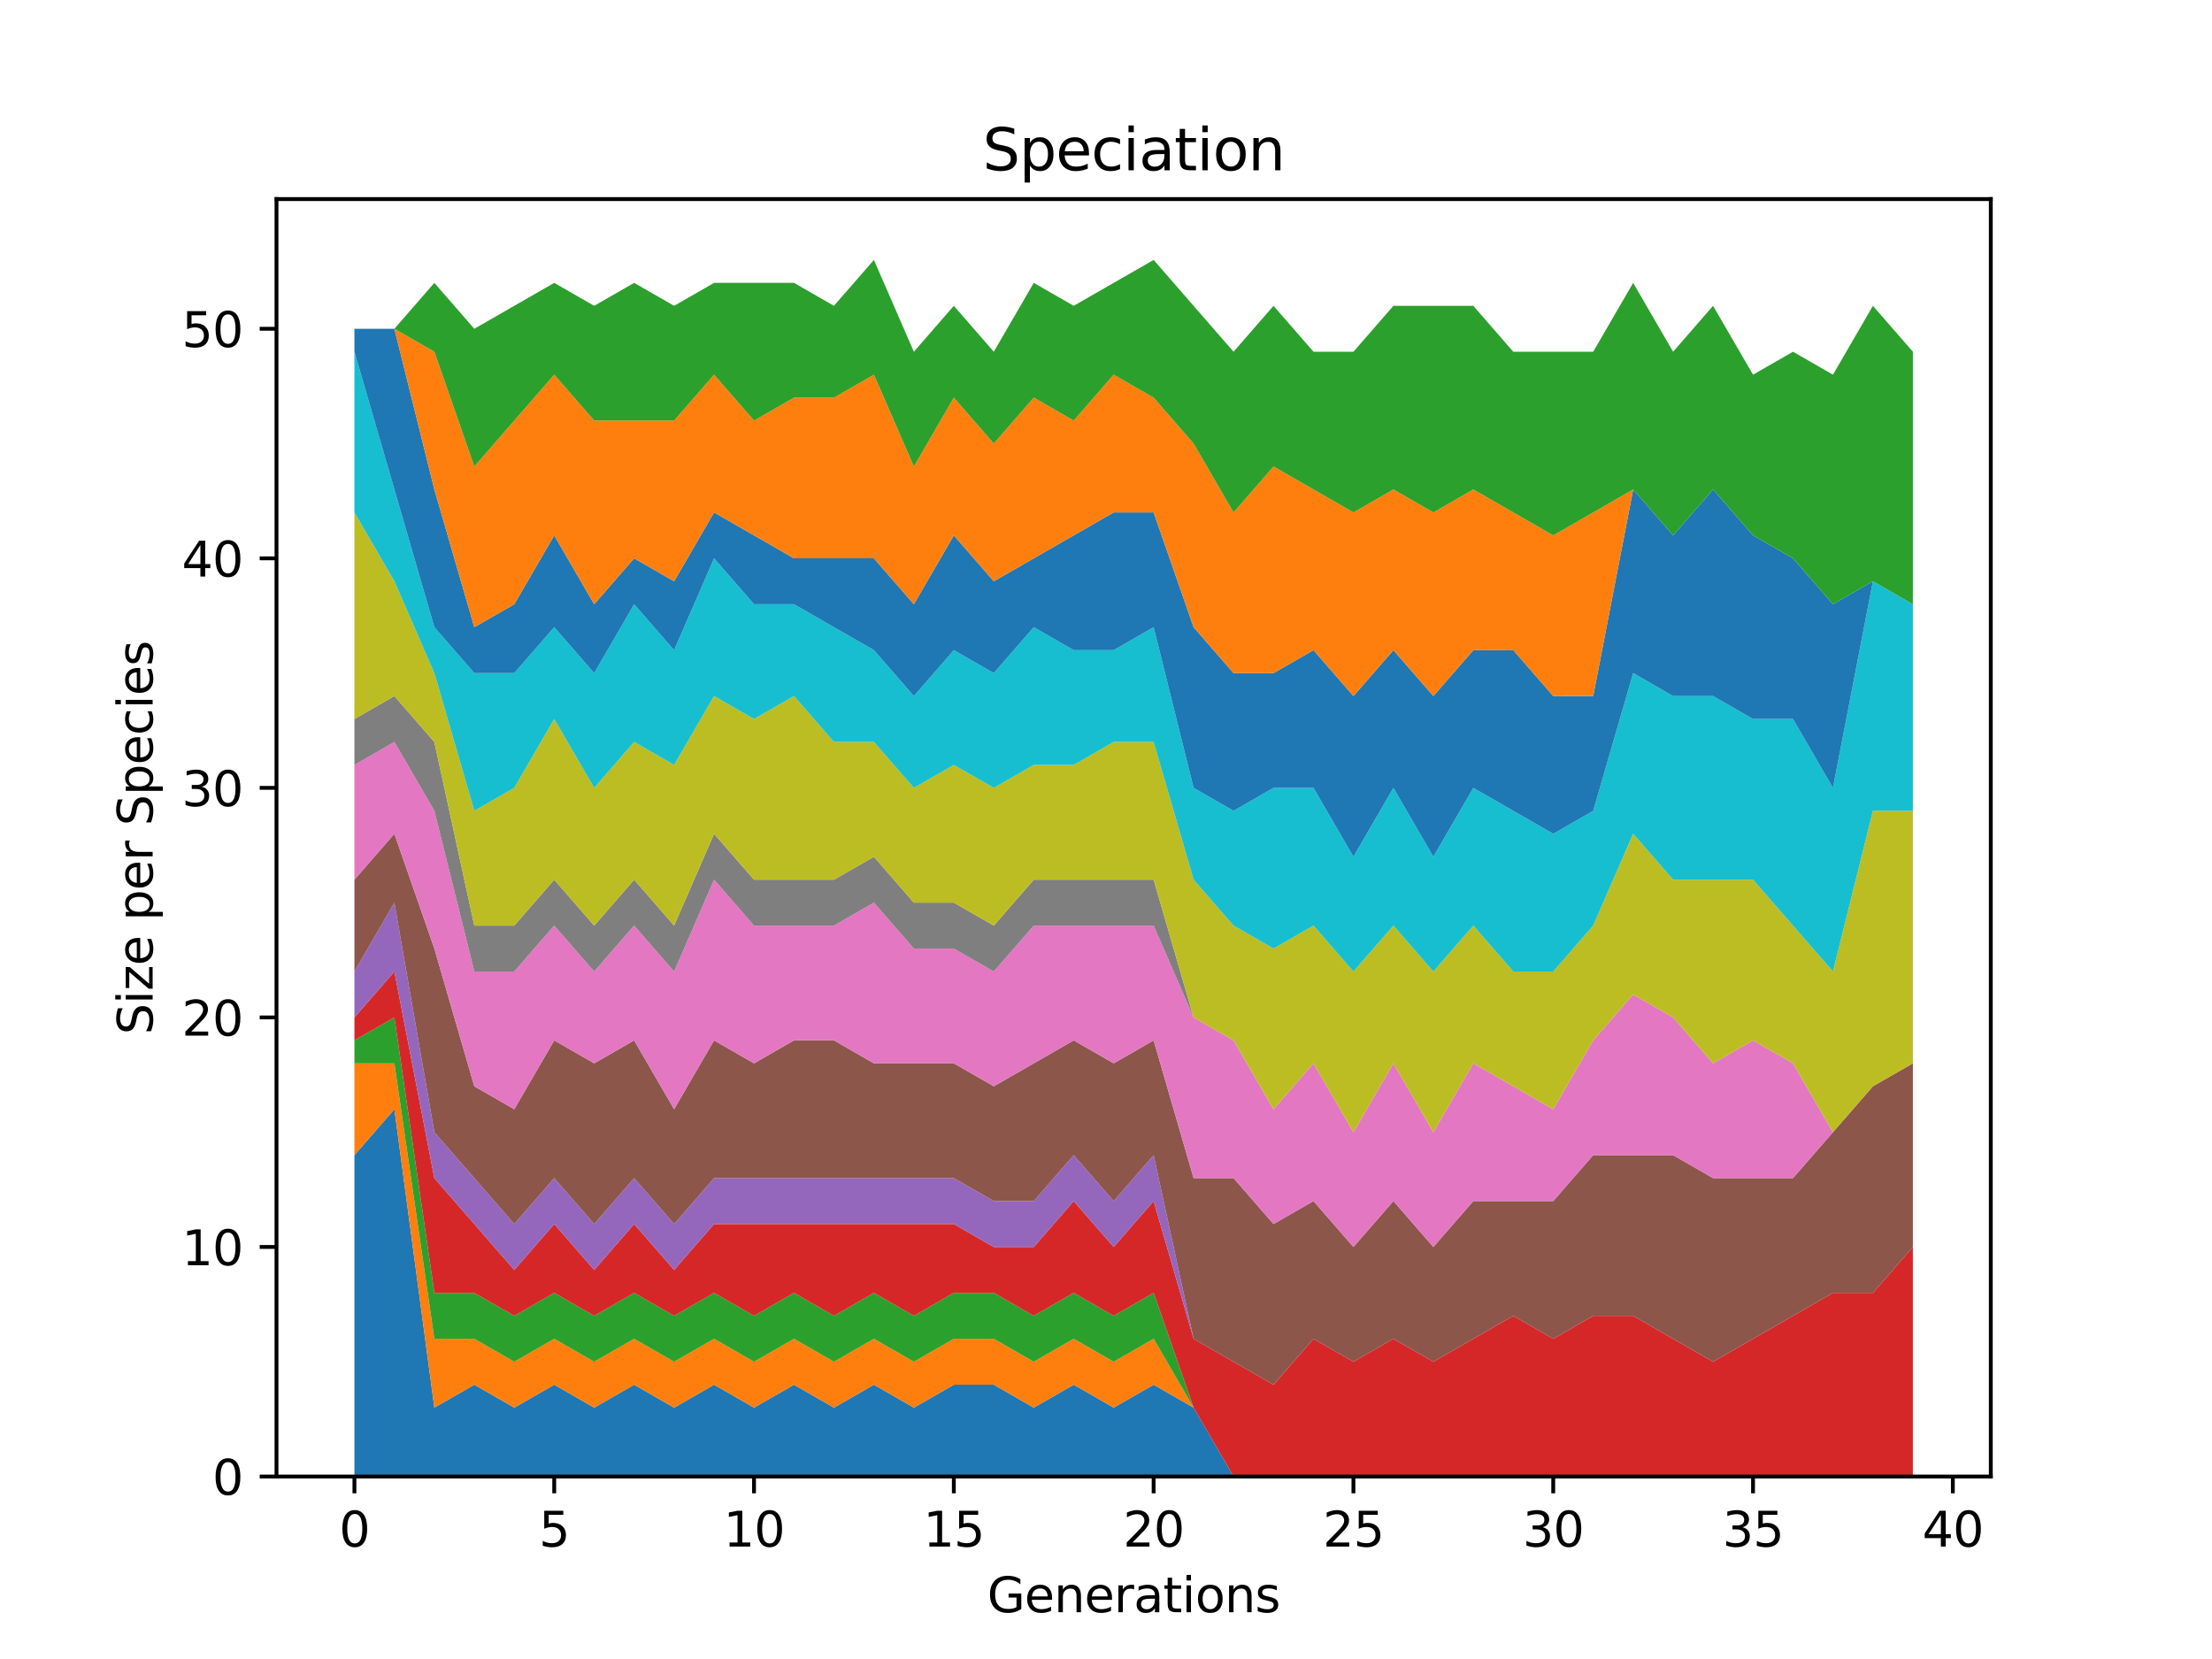<?xml version="1.0" encoding="utf-8" standalone="no"?>
<!DOCTYPE svg PUBLIC "-//W3C//DTD SVG 1.1//EN"
  "http://www.w3.org/Graphics/SVG/1.1/DTD/svg11.dtd">
<svg xmlns:xlink="http://www.w3.org/1999/xlink" width="460.8pt" height="345.6pt" viewBox="0 0 460.8 345.6" xmlns="http://www.w3.org/2000/svg" version="1.1">
 <defs>
  <style type="text/css">*{stroke-linejoin: round; stroke-linecap: butt}</style>
 </defs>
 <g id="figure_1">
  <g id="patch_1">
   <path d="M 0 345.6 
L 460.8 345.6 
L 460.8 0 
L 0 0 
z
" style="fill: #ffffff"/>
  </g>
  <g id="axes_1">
   <g id="patch_2">
    <path d="M 57.6 307.584 
L 414.72 307.584 
L 414.72 41.472 
L 57.6 41.472 
z
" style="fill: #ffffff"/>
   </g>
   <g id="PolyCollection_1">
    <path d="M 73.833 240.638 
L 73.833 307.584 
L 82.157 307.584 
L 90.482 307.584 
L 98.806 307.584 
L 107.131 307.584 
L 115.455 307.584 
L 123.78 307.584 
L 132.104 307.584 
L 140.429 307.584 
L 148.753 307.584 
L 157.077 307.584 
L 165.402 307.584 
L 173.726 307.584 
L 182.051 307.584 
L 190.375 307.584 
L 198.7 307.584 
L 207.024 307.584 
L 215.349 307.584 
L 223.673 307.584 
L 231.998 307.584 
L 240.322 307.584 
L 248.647 307.584 
L 256.971 307.584 
L 265.296 307.584 
L 273.62 307.584 
L 281.945 307.584 
L 290.269 307.584 
L 298.594 307.584 
L 306.918 307.584 
L 315.243 307.584 
L 323.567 307.584 
L 331.891 307.584 
L 340.216 307.584 
L 348.54 307.584 
L 356.865 307.584 
L 365.189 307.584 
L 373.514 307.584 
L 381.838 307.584 
L 390.163 307.584 
L 398.487 307.584 
L 398.487 307.584 
L 398.487 307.584 
L 390.163 307.584 
L 381.838 307.584 
L 373.514 307.584 
L 365.189 307.584 
L 356.865 307.584 
L 348.54 307.584 
L 340.216 307.584 
L 331.891 307.584 
L 323.567 307.584 
L 315.243 307.584 
L 306.918 307.584 
L 298.594 307.584 
L 290.269 307.584 
L 281.945 307.584 
L 273.62 307.584 
L 265.296 307.584 
L 256.971 307.584 
L 248.647 293.238 
L 240.322 288.456 
L 231.998 293.238 
L 223.673 288.456 
L 215.349 293.238 
L 207.024 288.456 
L 198.7 288.456 
L 190.375 293.238 
L 182.051 288.456 
L 173.726 293.238 
L 165.402 288.456 
L 157.077 293.238 
L 148.753 288.456 
L 140.429 293.238 
L 132.104 288.456 
L 123.78 293.238 
L 115.455 288.456 
L 107.131 293.238 
L 98.806 288.456 
L 90.482 293.238 
L 82.157 231.074 
L 73.833 240.638 
z
" clip-path="url(#p1ac37c4975)" style="fill: #1f77b4"/>
   </g>
   <g id="PolyCollection_2">
    <path d="M 73.833 221.51 
L 73.833 240.638 
L 82.157 231.074 
L 90.482 293.238 
L 98.806 288.456 
L 107.131 293.238 
L 115.455 288.456 
L 123.78 293.238 
L 132.104 288.456 
L 140.429 293.238 
L 148.753 288.456 
L 157.077 293.238 
L 165.402 288.456 
L 173.726 293.238 
L 182.051 288.456 
L 190.375 293.238 
L 198.7 288.456 
L 207.024 288.456 
L 215.349 293.238 
L 223.673 288.456 
L 231.998 293.238 
L 240.322 288.456 
L 248.647 293.238 
L 256.971 307.584 
L 265.296 307.584 
L 273.62 307.584 
L 281.945 307.584 
L 290.269 307.584 
L 298.594 307.584 
L 306.918 307.584 
L 315.243 307.584 
L 323.567 307.584 
L 331.891 307.584 
L 340.216 307.584 
L 348.54 307.584 
L 356.865 307.584 
L 365.189 307.584 
L 373.514 307.584 
L 381.838 307.584 
L 390.163 307.584 
L 398.487 307.584 
L 398.487 307.584 
L 398.487 307.584 
L 390.163 307.584 
L 381.838 307.584 
L 373.514 307.584 
L 365.189 307.584 
L 356.865 307.584 
L 348.54 307.584 
L 340.216 307.584 
L 331.891 307.584 
L 323.567 307.584 
L 315.243 307.584 
L 306.918 307.584 
L 298.594 307.584 
L 290.269 307.584 
L 281.945 307.584 
L 273.62 307.584 
L 265.296 307.584 
L 256.971 307.584 
L 248.647 293.238 
L 240.322 278.893 
L 231.998 283.675 
L 223.673 278.893 
L 215.349 283.675 
L 207.024 278.893 
L 198.7 278.893 
L 190.375 283.675 
L 182.051 278.893 
L 173.726 283.675 
L 165.402 278.893 
L 157.077 283.675 
L 148.753 278.893 
L 140.429 283.675 
L 132.104 278.893 
L 123.78 283.675 
L 115.455 278.893 
L 107.131 283.675 
L 98.806 278.893 
L 90.482 278.893 
L 82.157 221.51 
L 73.833 221.51 
z
" clip-path="url(#p1ac37c4975)" style="fill: #ff7f0e"/>
   </g>
   <g id="PolyCollection_3">
    <path d="M 73.833 216.728 
L 73.833 221.51 
L 82.157 221.51 
L 90.482 278.893 
L 98.806 278.893 
L 107.131 283.675 
L 115.455 278.893 
L 123.78 283.675 
L 132.104 278.893 
L 140.429 283.675 
L 148.753 278.893 
L 157.077 283.675 
L 165.402 278.893 
L 173.726 283.675 
L 182.051 278.893 
L 190.375 283.675 
L 198.7 278.893 
L 207.024 278.893 
L 215.349 283.675 
L 223.673 278.893 
L 231.998 283.675 
L 240.322 278.893 
L 248.647 293.238 
L 256.971 307.584 
L 265.296 307.584 
L 273.62 307.584 
L 281.945 307.584 
L 290.269 307.584 
L 298.594 307.584 
L 306.918 307.584 
L 315.243 307.584 
L 323.567 307.584 
L 331.891 307.584 
L 340.216 307.584 
L 348.54 307.584 
L 356.865 307.584 
L 365.189 307.584 
L 373.514 307.584 
L 381.838 307.584 
L 390.163 307.584 
L 398.487 307.584 
L 398.487 307.584 
L 398.487 307.584 
L 390.163 307.584 
L 381.838 307.584 
L 373.514 307.584 
L 365.189 307.584 
L 356.865 307.584 
L 348.54 307.584 
L 340.216 307.584 
L 331.891 307.584 
L 323.567 307.584 
L 315.243 307.584 
L 306.918 307.584 
L 298.594 307.584 
L 290.269 307.584 
L 281.945 307.584 
L 273.62 307.584 
L 265.296 307.584 
L 256.971 307.584 
L 248.647 293.238 
L 240.322 269.329 
L 231.998 274.111 
L 223.673 269.329 
L 215.349 274.111 
L 207.024 269.329 
L 198.7 269.329 
L 190.375 274.111 
L 182.051 269.329 
L 173.726 274.111 
L 165.402 269.329 
L 157.077 274.111 
L 148.753 269.329 
L 140.429 274.111 
L 132.104 269.329 
L 123.78 274.111 
L 115.455 269.329 
L 107.131 274.111 
L 98.806 269.329 
L 90.482 269.329 
L 82.157 211.946 
L 73.833 216.728 
z
" clip-path="url(#p1ac37c4975)" style="fill: #2ca02c"/>
   </g>
   <g id="PolyCollection_4">
    <path d="M 73.833 211.946 
L 73.833 216.728 
L 82.157 211.946 
L 90.482 269.329 
L 98.806 269.329 
L 107.131 274.111 
L 115.455 269.329 
L 123.78 274.111 
L 132.104 269.329 
L 140.429 274.111 
L 148.753 269.329 
L 157.077 274.111 
L 165.402 269.329 
L 173.726 274.111 
L 182.051 269.329 
L 190.375 274.111 
L 198.7 269.329 
L 207.024 269.329 
L 215.349 274.111 
L 223.673 269.329 
L 231.998 274.111 
L 240.322 269.329 
L 248.647 293.238 
L 256.971 307.584 
L 265.296 307.584 
L 273.62 307.584 
L 281.945 307.584 
L 290.269 307.584 
L 298.594 307.584 
L 306.918 307.584 
L 315.243 307.584 
L 323.567 307.584 
L 331.891 307.584 
L 340.216 307.584 
L 348.54 307.584 
L 356.865 307.584 
L 365.189 307.584 
L 373.514 307.584 
L 381.838 307.584 
L 390.163 307.584 
L 398.487 307.584 
L 398.487 259.765 
L 398.487 259.765 
L 390.163 269.329 
L 381.838 269.329 
L 373.514 274.111 
L 365.189 278.893 
L 356.865 283.675 
L 348.54 278.893 
L 340.216 274.111 
L 331.891 274.111 
L 323.567 278.893 
L 315.243 274.111 
L 306.918 278.893 
L 298.594 283.675 
L 290.269 278.893 
L 281.945 283.675 
L 273.62 278.893 
L 265.296 288.456 
L 256.971 283.675 
L 248.647 278.893 
L 240.322 250.201 
L 231.998 259.765 
L 223.673 250.201 
L 215.349 259.765 
L 207.024 259.765 
L 198.7 254.983 
L 190.375 254.983 
L 182.051 254.983 
L 173.726 254.983 
L 165.402 254.983 
L 157.077 254.983 
L 148.753 254.983 
L 140.429 264.547 
L 132.104 254.983 
L 123.78 264.547 
L 115.455 254.983 
L 107.131 264.547 
L 98.806 254.983 
L 90.482 245.419 
L 82.157 202.382 
L 73.833 211.946 
z
" clip-path="url(#p1ac37c4975)" style="fill: #d62728"/>
   </g>
   <g id="PolyCollection_5">
    <path d="M 73.833 202.382 
L 73.833 211.946 
L 82.157 202.382 
L 90.482 245.419 
L 98.806 254.983 
L 107.131 264.547 
L 115.455 254.983 
L 123.78 264.547 
L 132.104 254.983 
L 140.429 264.547 
L 148.753 254.983 
L 157.077 254.983 
L 165.402 254.983 
L 173.726 254.983 
L 182.051 254.983 
L 190.375 254.983 
L 198.7 254.983 
L 207.024 259.765 
L 215.349 259.765 
L 223.673 250.201 
L 231.998 259.765 
L 240.322 250.201 
L 248.647 278.893 
L 256.971 283.675 
L 265.296 288.456 
L 273.62 278.893 
L 281.945 283.675 
L 290.269 278.893 
L 298.594 283.675 
L 306.918 278.893 
L 315.243 274.111 
L 323.567 278.893 
L 331.891 274.111 
L 340.216 274.111 
L 348.54 278.893 
L 356.865 283.675 
L 365.189 278.893 
L 373.514 274.111 
L 381.838 269.329 
L 390.163 269.329 
L 398.487 259.765 
L 398.487 259.765 
L 398.487 259.765 
L 390.163 269.329 
L 381.838 269.329 
L 373.514 274.111 
L 365.189 278.893 
L 356.865 283.675 
L 348.54 278.893 
L 340.216 274.111 
L 331.891 274.111 
L 323.567 278.893 
L 315.243 274.111 
L 306.918 278.893 
L 298.594 283.675 
L 290.269 278.893 
L 281.945 283.675 
L 273.62 278.893 
L 265.296 288.456 
L 256.971 283.675 
L 248.647 278.893 
L 240.322 240.638 
L 231.998 250.201 
L 223.673 240.638 
L 215.349 250.201 
L 207.024 250.201 
L 198.7 245.419 
L 190.375 245.419 
L 182.051 245.419 
L 173.726 245.419 
L 165.402 245.419 
L 157.077 245.419 
L 148.753 245.419 
L 140.429 254.983 
L 132.104 245.419 
L 123.78 254.983 
L 115.455 245.419 
L 107.131 254.983 
L 98.806 245.419 
L 90.482 235.856 
L 82.157 188.037 
L 73.833 202.382 
z
" clip-path="url(#p1ac37c4975)" style="fill: #9467bd"/>
   </g>
   <g id="PolyCollection_6">
    <path d="M 73.833 183.255 
L 73.833 202.382 
L 82.157 188.037 
L 90.482 235.856 
L 98.806 245.419 
L 107.131 254.983 
L 115.455 245.419 
L 123.78 254.983 
L 132.104 245.419 
L 140.429 254.983 
L 148.753 245.419 
L 157.077 245.419 
L 165.402 245.419 
L 173.726 245.419 
L 182.051 245.419 
L 190.375 245.419 
L 198.7 245.419 
L 207.024 250.201 
L 215.349 250.201 
L 223.673 240.638 
L 231.998 250.201 
L 240.322 240.638 
L 248.647 278.893 
L 256.971 283.675 
L 265.296 288.456 
L 273.62 278.893 
L 281.945 283.675 
L 290.269 278.893 
L 298.594 283.675 
L 306.918 278.893 
L 315.243 274.111 
L 323.567 278.893 
L 331.891 274.111 
L 340.216 274.111 
L 348.54 278.893 
L 356.865 283.675 
L 365.189 278.893 
L 373.514 274.111 
L 381.838 269.329 
L 390.163 269.329 
L 398.487 259.765 
L 398.487 221.51 
L 398.487 221.51 
L 390.163 226.292 
L 381.838 235.856 
L 373.514 245.419 
L 365.189 245.419 
L 356.865 245.419 
L 348.54 240.638 
L 340.216 240.638 
L 331.891 240.638 
L 323.567 250.201 
L 315.243 250.201 
L 306.918 250.201 
L 298.594 259.765 
L 290.269 250.201 
L 281.945 259.765 
L 273.62 250.201 
L 265.296 254.983 
L 256.971 245.419 
L 248.647 245.419 
L 240.322 216.728 
L 231.998 221.51 
L 223.673 216.728 
L 215.349 221.51 
L 207.024 226.292 
L 198.7 221.51 
L 190.375 221.51 
L 182.051 221.51 
L 173.726 216.728 
L 165.402 216.728 
L 157.077 221.51 
L 148.753 216.728 
L 140.429 231.074 
L 132.104 216.728 
L 123.78 221.51 
L 115.455 216.728 
L 107.131 231.074 
L 98.806 226.292 
L 90.482 197.601 
L 82.157 173.691 
L 73.833 183.255 
z
" clip-path="url(#p1ac37c4975)" style="fill: #8c564b"/>
   </g>
   <g id="PolyCollection_7">
    <path d="M 73.833 159.346 
L 73.833 183.255 
L 82.157 173.691 
L 90.482 197.601 
L 98.806 226.292 
L 107.131 231.074 
L 115.455 216.728 
L 123.78 221.51 
L 132.104 216.728 
L 140.429 231.074 
L 148.753 216.728 
L 157.077 221.51 
L 165.402 216.728 
L 173.726 216.728 
L 182.051 221.51 
L 190.375 221.51 
L 198.7 221.51 
L 207.024 226.292 
L 215.349 221.51 
L 223.673 216.728 
L 231.998 221.51 
L 240.322 216.728 
L 248.647 245.419 
L 256.971 245.419 
L 265.296 254.983 
L 273.62 250.201 
L 281.945 259.765 
L 290.269 250.201 
L 298.594 259.765 
L 306.918 250.201 
L 315.243 250.201 
L 323.567 250.201 
L 331.891 240.638 
L 340.216 240.638 
L 348.54 240.638 
L 356.865 245.419 
L 365.189 245.419 
L 373.514 245.419 
L 381.838 235.856 
L 390.163 226.292 
L 398.487 221.51 
L 398.487 221.51 
L 398.487 221.51 
L 390.163 226.292 
L 381.838 235.856 
L 373.514 221.51 
L 365.189 216.728 
L 356.865 221.51 
L 348.54 211.946 
L 340.216 207.164 
L 331.891 216.728 
L 323.567 231.074 
L 315.243 226.292 
L 306.918 221.51 
L 298.594 235.856 
L 290.269 221.51 
L 281.945 235.856 
L 273.62 221.51 
L 265.296 231.074 
L 256.971 216.728 
L 248.647 211.946 
L 240.322 192.819 
L 231.998 192.819 
L 223.673 192.819 
L 215.349 192.819 
L 207.024 202.382 
L 198.7 197.601 
L 190.375 197.601 
L 182.051 188.037 
L 173.726 192.819 
L 165.402 192.819 
L 157.077 192.819 
L 148.753 183.255 
L 140.429 202.382 
L 132.104 192.819 
L 123.78 202.382 
L 115.455 192.819 
L 107.131 202.382 
L 98.806 202.382 
L 90.482 168.909 
L 82.157 154.564 
L 73.833 159.346 
z
" clip-path="url(#p1ac37c4975)" style="fill: #e377c2"/>
   </g>
   <g id="PolyCollection_8">
    <path d="M 73.833 149.782 
L 73.833 159.346 
L 82.157 154.564 
L 90.482 168.909 
L 98.806 202.382 
L 107.131 202.382 
L 115.455 192.819 
L 123.78 202.382 
L 132.104 192.819 
L 140.429 202.382 
L 148.753 183.255 
L 157.077 192.819 
L 165.402 192.819 
L 173.726 192.819 
L 182.051 188.037 
L 190.375 197.601 
L 198.7 197.601 
L 207.024 202.382 
L 215.349 192.819 
L 223.673 192.819 
L 231.998 192.819 
L 240.322 192.819 
L 248.647 211.946 
L 256.971 216.728 
L 265.296 231.074 
L 273.62 221.51 
L 281.945 235.856 
L 290.269 221.51 
L 298.594 235.856 
L 306.918 221.51 
L 315.243 226.292 
L 323.567 231.074 
L 331.891 216.728 
L 340.216 207.164 
L 348.54 211.946 
L 356.865 221.51 
L 365.189 216.728 
L 373.514 221.51 
L 381.838 235.856 
L 390.163 226.292 
L 398.487 221.51 
L 398.487 221.51 
L 398.487 221.51 
L 390.163 226.292 
L 381.838 235.856 
L 373.514 221.51 
L 365.189 216.728 
L 356.865 221.51 
L 348.54 211.946 
L 340.216 207.164 
L 331.891 216.728 
L 323.567 231.074 
L 315.243 226.292 
L 306.918 221.51 
L 298.594 235.856 
L 290.269 221.51 
L 281.945 235.856 
L 273.62 221.51 
L 265.296 231.074 
L 256.971 216.728 
L 248.647 211.946 
L 240.322 183.255 
L 231.998 183.255 
L 223.673 183.255 
L 215.349 183.255 
L 207.024 192.819 
L 198.7 188.037 
L 190.375 188.037 
L 182.051 178.473 
L 173.726 183.255 
L 165.402 183.255 
L 157.077 183.255 
L 148.753 173.691 
L 140.429 192.819 
L 132.104 183.255 
L 123.78 192.819 
L 115.455 183.255 
L 107.131 192.819 
L 98.806 192.819 
L 90.482 154.564 
L 82.157 145 
L 73.833 149.782 
z
" clip-path="url(#p1ac37c4975)" style="fill: #7f7f7f"/>
   </g>
   <g id="PolyCollection_9">
    <path d="M 73.833 106.745 
L 73.833 149.782 
L 82.157 145 
L 90.482 154.564 
L 98.806 192.819 
L 107.131 192.819 
L 115.455 183.255 
L 123.78 192.819 
L 132.104 183.255 
L 140.429 192.819 
L 148.753 173.691 
L 157.077 183.255 
L 165.402 183.255 
L 173.726 183.255 
L 182.051 178.473 
L 190.375 188.037 
L 198.7 188.037 
L 207.024 192.819 
L 215.349 183.255 
L 223.673 183.255 
L 231.998 183.255 
L 240.322 183.255 
L 248.647 211.946 
L 256.971 216.728 
L 265.296 231.074 
L 273.62 221.51 
L 281.945 235.856 
L 290.269 221.51 
L 298.594 235.856 
L 306.918 221.51 
L 315.243 226.292 
L 323.567 231.074 
L 331.891 216.728 
L 340.216 207.164 
L 348.54 211.946 
L 356.865 221.51 
L 365.189 216.728 
L 373.514 221.51 
L 381.838 235.856 
L 390.163 226.292 
L 398.487 221.51 
L 398.487 168.909 
L 398.487 168.909 
L 390.163 168.909 
L 381.838 202.382 
L 373.514 192.819 
L 365.189 183.255 
L 356.865 183.255 
L 348.54 183.255 
L 340.216 173.691 
L 331.891 192.819 
L 323.567 202.382 
L 315.243 202.382 
L 306.918 192.819 
L 298.594 202.382 
L 290.269 192.819 
L 281.945 202.382 
L 273.62 192.819 
L 265.296 197.601 
L 256.971 192.819 
L 248.647 183.255 
L 240.322 154.564 
L 231.998 154.564 
L 223.673 159.346 
L 215.349 159.346 
L 207.024 164.127 
L 198.7 159.346 
L 190.375 164.127 
L 182.051 154.564 
L 173.726 154.564 
L 165.402 145 
L 157.077 149.782 
L 148.753 145 
L 140.429 159.346 
L 132.104 154.564 
L 123.78 164.127 
L 115.455 149.782 
L 107.131 164.127 
L 98.806 168.909 
L 90.482 140.218 
L 82.157 121.09 
L 73.833 106.745 
z
" clip-path="url(#p1ac37c4975)" style="fill: #bcbd22"/>
   </g>
   <g id="PolyCollection_10">
    <path d="M 73.833 73.272 
L 73.833 106.745 
L 82.157 121.09 
L 90.482 140.218 
L 98.806 168.909 
L 107.131 164.127 
L 115.455 149.782 
L 123.78 164.127 
L 132.104 154.564 
L 140.429 159.346 
L 148.753 145 
L 157.077 149.782 
L 165.402 145 
L 173.726 154.564 
L 182.051 154.564 
L 190.375 164.127 
L 198.7 159.346 
L 207.024 164.127 
L 215.349 159.346 
L 223.673 159.346 
L 231.998 154.564 
L 240.322 154.564 
L 248.647 183.255 
L 256.971 192.819 
L 265.296 197.601 
L 273.62 192.819 
L 281.945 202.382 
L 290.269 192.819 
L 298.594 202.382 
L 306.918 192.819 
L 315.243 202.382 
L 323.567 202.382 
L 331.891 192.819 
L 340.216 173.691 
L 348.54 183.255 
L 356.865 183.255 
L 365.189 183.255 
L 373.514 192.819 
L 381.838 202.382 
L 390.163 168.909 
L 398.487 168.909 
L 398.487 125.872 
L 398.487 125.872 
L 390.163 121.09 
L 381.838 164.127 
L 373.514 149.782 
L 365.189 149.782 
L 356.865 145 
L 348.54 145 
L 340.216 140.218 
L 331.891 168.909 
L 323.567 173.691 
L 315.243 168.909 
L 306.918 164.127 
L 298.594 178.473 
L 290.269 164.127 
L 281.945 178.473 
L 273.62 164.127 
L 265.296 164.127 
L 256.971 168.909 
L 248.647 164.127 
L 240.322 130.654 
L 231.998 135.436 
L 223.673 135.436 
L 215.349 130.654 
L 207.024 140.218 
L 198.7 135.436 
L 190.375 145 
L 182.051 135.436 
L 173.726 130.654 
L 165.402 125.872 
L 157.077 125.872 
L 148.753 116.309 
L 140.429 135.436 
L 132.104 125.872 
L 123.78 140.218 
L 115.455 130.654 
L 107.131 140.218 
L 98.806 140.218 
L 90.482 130.654 
L 82.157 101.963 
L 73.833 73.272 
z
" clip-path="url(#p1ac37c4975)" style="fill: #17becf"/>
   </g>
   <g id="PolyCollection_11">
    <path d="M 73.833 68.49 
L 73.833 73.272 
L 82.157 101.963 
L 90.482 130.654 
L 98.806 140.218 
L 107.131 140.218 
L 115.455 130.654 
L 123.78 140.218 
L 132.104 125.872 
L 140.429 135.436 
L 148.753 116.309 
L 157.077 125.872 
L 165.402 125.872 
L 173.726 130.654 
L 182.051 135.436 
L 190.375 145 
L 198.7 135.436 
L 207.024 140.218 
L 215.349 130.654 
L 223.673 135.436 
L 231.998 135.436 
L 240.322 130.654 
L 248.647 164.127 
L 256.971 168.909 
L 265.296 164.127 
L 273.62 164.127 
L 281.945 178.473 
L 290.269 164.127 
L 298.594 178.473 
L 306.918 164.127 
L 315.243 168.909 
L 323.567 173.691 
L 331.891 168.909 
L 340.216 140.218 
L 348.54 145 
L 356.865 145 
L 365.189 149.782 
L 373.514 149.782 
L 381.838 164.127 
L 390.163 121.09 
L 398.487 125.872 
L 398.487 125.872 
L 398.487 125.872 
L 390.163 121.09 
L 381.838 125.872 
L 373.514 116.309 
L 365.189 111.527 
L 356.865 101.963 
L 348.54 111.527 
L 340.216 101.963 
L 331.891 145 
L 323.567 145 
L 315.243 135.436 
L 306.918 135.436 
L 298.594 145 
L 290.269 135.436 
L 281.945 145 
L 273.62 135.436 
L 265.296 140.218 
L 256.971 140.218 
L 248.647 130.654 
L 240.322 106.745 
L 231.998 106.745 
L 223.673 111.527 
L 215.349 116.309 
L 207.024 121.09 
L 198.7 111.527 
L 190.375 125.872 
L 182.051 116.309 
L 173.726 116.309 
L 165.402 116.309 
L 157.077 111.527 
L 148.753 106.745 
L 140.429 121.09 
L 132.104 116.309 
L 123.78 125.872 
L 115.455 111.527 
L 107.131 125.872 
L 98.806 130.654 
L 90.482 101.963 
L 82.157 68.49 
L 73.833 68.49 
z
" clip-path="url(#p1ac37c4975)" style="fill: #1f77b4"/>
   </g>
   <g id="PolyCollection_12">
    <path d="M 73.833 68.49 
L 73.833 68.49 
L 82.157 68.49 
L 90.482 101.963 
L 98.806 130.654 
L 107.131 125.872 
L 115.455 111.527 
L 123.78 125.872 
L 132.104 116.309 
L 140.429 121.09 
L 148.753 106.745 
L 157.077 111.527 
L 165.402 116.309 
L 173.726 116.309 
L 182.051 116.309 
L 190.375 125.872 
L 198.7 111.527 
L 207.024 121.09 
L 215.349 116.309 
L 223.673 111.527 
L 231.998 106.745 
L 240.322 106.745 
L 248.647 130.654 
L 256.971 140.218 
L 265.296 140.218 
L 273.62 135.436 
L 281.945 145 
L 290.269 135.436 
L 298.594 145 
L 306.918 135.436 
L 315.243 135.436 
L 323.567 145 
L 331.891 145 
L 340.216 101.963 
L 348.54 111.527 
L 356.865 101.963 
L 365.189 111.527 
L 373.514 116.309 
L 381.838 125.872 
L 390.163 121.09 
L 398.487 125.872 
L 398.487 125.872 
L 398.487 125.872 
L 390.163 121.09 
L 381.838 125.872 
L 373.514 116.309 
L 365.189 111.527 
L 356.865 101.963 
L 348.54 111.527 
L 340.216 101.963 
L 331.891 106.745 
L 323.567 111.527 
L 315.243 106.745 
L 306.918 101.963 
L 298.594 106.745 
L 290.269 101.963 
L 281.945 106.745 
L 273.62 101.963 
L 265.296 97.181 
L 256.971 106.745 
L 248.647 92.399 
L 240.322 82.835 
L 231.998 78.053 
L 223.673 87.617 
L 215.349 82.835 
L 207.024 92.399 
L 198.7 82.835 
L 190.375 97.181 
L 182.051 78.053 
L 173.726 82.835 
L 165.402 82.835 
L 157.077 87.617 
L 148.753 78.053 
L 140.429 87.617 
L 132.104 87.617 
L 123.78 87.617 
L 115.455 78.053 
L 107.131 87.617 
L 98.806 97.181 
L 90.482 73.272 
L 82.157 68.49 
L 73.833 68.49 
z
" clip-path="url(#p1ac37c4975)" style="fill: #ff7f0e"/>
   </g>
   <g id="PolyCollection_13">
    <path d="M 73.833 68.49 
L 73.833 68.49 
L 82.157 68.49 
L 90.482 73.272 
L 98.806 97.181 
L 107.131 87.617 
L 115.455 78.053 
L 123.78 87.617 
L 132.104 87.617 
L 140.429 87.617 
L 148.753 78.053 
L 157.077 87.617 
L 165.402 82.835 
L 173.726 82.835 
L 182.051 78.053 
L 190.375 97.181 
L 198.7 82.835 
L 207.024 92.399 
L 215.349 82.835 
L 223.673 87.617 
L 231.998 78.053 
L 240.322 82.835 
L 248.647 92.399 
L 256.971 106.745 
L 265.296 97.181 
L 273.62 101.963 
L 281.945 106.745 
L 290.269 101.963 
L 298.594 106.745 
L 306.918 101.963 
L 315.243 106.745 
L 323.567 111.527 
L 331.891 106.745 
L 340.216 101.963 
L 348.54 111.527 
L 356.865 101.963 
L 365.189 111.527 
L 373.514 116.309 
L 381.838 125.872 
L 390.163 121.09 
L 398.487 125.872 
L 398.487 73.272 
L 398.487 73.272 
L 390.163 63.708 
L 381.838 78.053 
L 373.514 73.272 
L 365.189 78.053 
L 356.865 63.708 
L 348.54 73.272 
L 340.216 58.926 
L 331.891 73.272 
L 323.567 73.272 
L 315.243 73.272 
L 306.918 63.708 
L 298.594 63.708 
L 290.269 63.708 
L 281.945 73.272 
L 273.62 73.272 
L 265.296 63.708 
L 256.971 73.272 
L 248.647 63.708 
L 240.322 54.144 
L 231.998 58.926 
L 223.673 63.708 
L 215.349 58.926 
L 207.024 73.272 
L 198.7 63.708 
L 190.375 73.272 
L 182.051 54.144 
L 173.726 63.708 
L 165.402 58.926 
L 157.077 58.926 
L 148.753 58.926 
L 140.429 63.708 
L 132.104 58.926 
L 123.78 63.708 
L 115.455 58.926 
L 107.131 63.708 
L 98.806 68.49 
L 90.482 58.926 
L 82.157 68.49 
L 73.833 68.49 
z
" clip-path="url(#p1ac37c4975)" style="fill: #2ca02c"/>
   </g>
   <g id="matplotlib.axis_1">
    <g id="xtick_1">
     <g id="line2d_1">
      <defs>
       <path id="m32f5dba170" d="M 0 0 
L 0 3.5 
" style="stroke: #000000; stroke-width: 0.8"/>
      </defs>
      <g>
       <use xlink:href="#m32f5dba170" x="73.833" y="307.584" style="stroke: #000000; stroke-width: 0.8"/>
      </g>
     </g>
     <g id="text_1">
      <!-- 0 -->
      <g transform="translate(70.651 322.182) scale(0.1 -0.1)">
       <defs>
        <path id="DejaVuSans-30" d="M 2034 4250 
Q 1547 4250 1301 3770 
Q 1056 3291 1056 2328 
Q 1056 1369 1301 889 
Q 1547 409 2034 409 
Q 2525 409 2770 889 
Q 3016 1369 3016 2328 
Q 3016 3291 2770 3770 
Q 2525 4250 2034 4250 
z
M 2034 4750 
Q 2819 4750 3233 4129 
Q 3647 3509 3647 2328 
Q 3647 1150 3233 529 
Q 2819 -91 2034 -91 
Q 1250 -91 836 529 
Q 422 1150 422 2328 
Q 422 3509 836 4129 
Q 1250 4750 2034 4750 
z
" transform="scale(0.016)"/>
       </defs>
       <use xlink:href="#DejaVuSans-30"/>
      </g>
     </g>
    </g>
    <g id="xtick_2">
     <g id="line2d_2">
      <g>
       <use xlink:href="#m32f5dba170" x="115.455" y="307.584" style="stroke: #000000; stroke-width: 0.8"/>
      </g>
     </g>
     <g id="text_2">
      <!-- 5 -->
      <g transform="translate(112.274 322.182) scale(0.1 -0.1)">
       <defs>
        <path id="DejaVuSans-35" d="M 691 4666 
L 3169 4666 
L 3169 4134 
L 1269 4134 
L 1269 2991 
Q 1406 3038 1543 3061 
Q 1681 3084 1819 3084 
Q 2600 3084 3056 2656 
Q 3513 2228 3513 1497 
Q 3513 744 3044 326 
Q 2575 -91 1722 -91 
Q 1428 -91 1123 -41 
Q 819 9 494 109 
L 494 744 
Q 775 591 1075 516 
Q 1375 441 1709 441 
Q 2250 441 2565 725 
Q 2881 1009 2881 1497 
Q 2881 1984 2565 2268 
Q 2250 2553 1709 2553 
Q 1456 2553 1204 2497 
Q 953 2441 691 2322 
L 691 4666 
z
" transform="scale(0.016)"/>
       </defs>
       <use xlink:href="#DejaVuSans-35"/>
      </g>
     </g>
    </g>
    <g id="xtick_3">
     <g id="line2d_3">
      <g>
       <use xlink:href="#m32f5dba170" x="157.077" y="307.584" style="stroke: #000000; stroke-width: 0.8"/>
      </g>
     </g>
     <g id="text_3">
      <!-- 10 -->
      <g transform="translate(150.715 322.182) scale(0.1 -0.1)">
       <defs>
        <path id="DejaVuSans-31" d="M 794 531 
L 1825 531 
L 1825 4091 
L 703 3866 
L 703 4441 
L 1819 4666 
L 2450 4666 
L 2450 531 
L 3481 531 
L 3481 0 
L 794 0 
L 794 531 
z
" transform="scale(0.016)"/>
       </defs>
       <use xlink:href="#DejaVuSans-31"/>
       <use xlink:href="#DejaVuSans-30" x="63.623"/>
      </g>
     </g>
    </g>
    <g id="xtick_4">
     <g id="line2d_4">
      <g>
       <use xlink:href="#m32f5dba170" x="198.7" y="307.584" style="stroke: #000000; stroke-width: 0.8"/>
      </g>
     </g>
     <g id="text_4">
      <!-- 15 -->
      <g transform="translate(192.337 322.182) scale(0.1 -0.1)">
       <use xlink:href="#DejaVuSans-31"/>
       <use xlink:href="#DejaVuSans-35" x="63.623"/>
      </g>
     </g>
    </g>
    <g id="xtick_5">
     <g id="line2d_5">
      <g>
       <use xlink:href="#m32f5dba170" x="240.322" y="307.584" style="stroke: #000000; stroke-width: 0.8"/>
      </g>
     </g>
     <g id="text_5">
      <!-- 20 -->
      <g transform="translate(233.96 322.182) scale(0.1 -0.1)">
       <defs>
        <path id="DejaVuSans-32" d="M 1228 531 
L 3431 531 
L 3431 0 
L 469 0 
L 469 531 
Q 828 903 1448 1529 
Q 2069 2156 2228 2338 
Q 2531 2678 2651 2914 
Q 2772 3150 2772 3378 
Q 2772 3750 2511 3984 
Q 2250 4219 1831 4219 
Q 1534 4219 1204 4116 
Q 875 4013 500 3803 
L 500 4441 
Q 881 4594 1212 4672 
Q 1544 4750 1819 4750 
Q 2544 4750 2975 4387 
Q 3406 4025 3406 3419 
Q 3406 3131 3298 2873 
Q 3191 2616 2906 2266 
Q 2828 2175 2409 1742 
Q 1991 1309 1228 531 
z
" transform="scale(0.016)"/>
       </defs>
       <use xlink:href="#DejaVuSans-32"/>
       <use xlink:href="#DejaVuSans-30" x="63.623"/>
      </g>
     </g>
    </g>
    <g id="xtick_6">
     <g id="line2d_6">
      <g>
       <use xlink:href="#m32f5dba170" x="281.945" y="307.584" style="stroke: #000000; stroke-width: 0.8"/>
      </g>
     </g>
     <g id="text_6">
      <!-- 25 -->
      <g transform="translate(275.582 322.182) scale(0.1 -0.1)">
       <use xlink:href="#DejaVuSans-32"/>
       <use xlink:href="#DejaVuSans-35" x="63.623"/>
      </g>
     </g>
    </g>
    <g id="xtick_7">
     <g id="line2d_7">
      <g>
       <use xlink:href="#m32f5dba170" x="323.567" y="307.584" style="stroke: #000000; stroke-width: 0.8"/>
      </g>
     </g>
     <g id="text_7">
      <!-- 30 -->
      <g transform="translate(317.204 322.182) scale(0.1 -0.1)">
       <defs>
        <path id="DejaVuSans-33" d="M 2597 2516 
Q 3050 2419 3304 2112 
Q 3559 1806 3559 1356 
Q 3559 666 3084 287 
Q 2609 -91 1734 -91 
Q 1441 -91 1130 -33 
Q 819 25 488 141 
L 488 750 
Q 750 597 1062 519 
Q 1375 441 1716 441 
Q 2309 441 2620 675 
Q 2931 909 2931 1356 
Q 2931 1769 2642 2001 
Q 2353 2234 1838 2234 
L 1294 2234 
L 1294 2753 
L 1863 2753 
Q 2328 2753 2575 2939 
Q 2822 3125 2822 3475 
Q 2822 3834 2567 4026 
Q 2313 4219 1838 4219 
Q 1578 4219 1281 4162 
Q 984 4106 628 3988 
L 628 4550 
Q 988 4650 1302 4700 
Q 1616 4750 1894 4750 
Q 2613 4750 3031 4423 
Q 3450 4097 3450 3541 
Q 3450 3153 3228 2886 
Q 3006 2619 2597 2516 
z
" transform="scale(0.016)"/>
       </defs>
       <use xlink:href="#DejaVuSans-33"/>
       <use xlink:href="#DejaVuSans-30" x="63.623"/>
      </g>
     </g>
    </g>
    <g id="xtick_8">
     <g id="line2d_8">
      <g>
       <use xlink:href="#m32f5dba170" x="365.189" y="307.584" style="stroke: #000000; stroke-width: 0.8"/>
      </g>
     </g>
     <g id="text_8">
      <!-- 35 -->
      <g transform="translate(358.827 322.182) scale(0.1 -0.1)">
       <use xlink:href="#DejaVuSans-33"/>
       <use xlink:href="#DejaVuSans-35" x="63.623"/>
      </g>
     </g>
    </g>
    <g id="xtick_9">
     <g id="line2d_9">
      <g>
       <use xlink:href="#m32f5dba170" x="406.812" y="307.584" style="stroke: #000000; stroke-width: 0.8"/>
      </g>
     </g>
     <g id="text_9">
      <!-- 40 -->
      <g transform="translate(400.449 322.182) scale(0.1 -0.1)">
       <defs>
        <path id="DejaVuSans-34" d="M 2419 4116 
L 825 1625 
L 2419 1625 
L 2419 4116 
z
M 2253 4666 
L 3047 4666 
L 3047 1625 
L 3713 1625 
L 3713 1100 
L 3047 1100 
L 3047 0 
L 2419 0 
L 2419 1100 
L 313 1100 
L 313 1709 
L 2253 4666 
z
" transform="scale(0.016)"/>
       </defs>
       <use xlink:href="#DejaVuSans-34"/>
       <use xlink:href="#DejaVuSans-30" x="63.623"/>
      </g>
     </g>
    </g>
    <g id="text_10">
     <!-- Generations -->
     <g transform="translate(205.662 335.861) scale(0.1 -0.1)">
      <defs>
       <path id="DejaVuSans-47" d="M 3809 666 
L 3809 1919 
L 2778 1919 
L 2778 2438 
L 4434 2438 
L 4434 434 
Q 4069 175 3628 42 
Q 3188 -91 2688 -91 
Q 1594 -91 976 548 
Q 359 1188 359 2328 
Q 359 3472 976 4111 
Q 1594 4750 2688 4750 
Q 3144 4750 3555 4637 
Q 3966 4525 4313 4306 
L 4313 3634 
Q 3963 3931 3569 4081 
Q 3175 4231 2741 4231 
Q 1884 4231 1454 3753 
Q 1025 3275 1025 2328 
Q 1025 1384 1454 906 
Q 1884 428 2741 428 
Q 3075 428 3337 486 
Q 3600 544 3809 666 
z
" transform="scale(0.016)"/>
       <path id="DejaVuSans-65" d="M 3597 1894 
L 3597 1613 
L 953 1613 
Q 991 1019 1311 708 
Q 1631 397 2203 397 
Q 2534 397 2845 478 
Q 3156 559 3463 722 
L 3463 178 
Q 3153 47 2828 -22 
Q 2503 -91 2169 -91 
Q 1331 -91 842 396 
Q 353 884 353 1716 
Q 353 2575 817 3079 
Q 1281 3584 2069 3584 
Q 2775 3584 3186 3129 
Q 3597 2675 3597 1894 
z
M 3022 2063 
Q 3016 2534 2758 2815 
Q 2500 3097 2075 3097 
Q 1594 3097 1305 2825 
Q 1016 2553 972 2059 
L 3022 2063 
z
" transform="scale(0.016)"/>
       <path id="DejaVuSans-6e" d="M 3513 2113 
L 3513 0 
L 2938 0 
L 2938 2094 
Q 2938 2591 2744 2837 
Q 2550 3084 2163 3084 
Q 1697 3084 1428 2787 
Q 1159 2491 1159 1978 
L 1159 0 
L 581 0 
L 581 3500 
L 1159 3500 
L 1159 2956 
Q 1366 3272 1645 3428 
Q 1925 3584 2291 3584 
Q 2894 3584 3203 3211 
Q 3513 2838 3513 2113 
z
" transform="scale(0.016)"/>
       <path id="DejaVuSans-72" d="M 2631 2963 
Q 2534 3019 2420 3045 
Q 2306 3072 2169 3072 
Q 1681 3072 1420 2755 
Q 1159 2438 1159 1844 
L 1159 0 
L 581 0 
L 581 3500 
L 1159 3500 
L 1159 2956 
Q 1341 3275 1631 3429 
Q 1922 3584 2338 3584 
Q 2397 3584 2469 3576 
Q 2541 3569 2628 3553 
L 2631 2963 
z
" transform="scale(0.016)"/>
       <path id="DejaVuSans-61" d="M 2194 1759 
Q 1497 1759 1228 1600 
Q 959 1441 959 1056 
Q 959 750 1161 570 
Q 1363 391 1709 391 
Q 2188 391 2477 730 
Q 2766 1069 2766 1631 
L 2766 1759 
L 2194 1759 
z
M 3341 1997 
L 3341 0 
L 2766 0 
L 2766 531 
Q 2569 213 2275 61 
Q 1981 -91 1556 -91 
Q 1019 -91 701 211 
Q 384 513 384 1019 
Q 384 1609 779 1909 
Q 1175 2209 1959 2209 
L 2766 2209 
L 2766 2266 
Q 2766 2663 2505 2880 
Q 2244 3097 1772 3097 
Q 1472 3097 1187 3025 
Q 903 2953 641 2809 
L 641 3341 
Q 956 3463 1253 3523 
Q 1550 3584 1831 3584 
Q 2591 3584 2966 3190 
Q 3341 2797 3341 1997 
z
" transform="scale(0.016)"/>
       <path id="DejaVuSans-74" d="M 1172 4494 
L 1172 3500 
L 2356 3500 
L 2356 3053 
L 1172 3053 
L 1172 1153 
Q 1172 725 1289 603 
Q 1406 481 1766 481 
L 2356 481 
L 2356 0 
L 1766 0 
Q 1100 0 847 248 
Q 594 497 594 1153 
L 594 3053 
L 172 3053 
L 172 3500 
L 594 3500 
L 594 4494 
L 1172 4494 
z
" transform="scale(0.016)"/>
       <path id="DejaVuSans-69" d="M 603 3500 
L 1178 3500 
L 1178 0 
L 603 0 
L 603 3500 
z
M 603 4863 
L 1178 4863 
L 1178 4134 
L 603 4134 
L 603 4863 
z
" transform="scale(0.016)"/>
       <path id="DejaVuSans-6f" d="M 1959 3097 
Q 1497 3097 1228 2736 
Q 959 2375 959 1747 
Q 959 1119 1226 758 
Q 1494 397 1959 397 
Q 2419 397 2687 759 
Q 2956 1122 2956 1747 
Q 2956 2369 2687 2733 
Q 2419 3097 1959 3097 
z
M 1959 3584 
Q 2709 3584 3137 3096 
Q 3566 2609 3566 1747 
Q 3566 888 3137 398 
Q 2709 -91 1959 -91 
Q 1206 -91 779 398 
Q 353 888 353 1747 
Q 353 2609 779 3096 
Q 1206 3584 1959 3584 
z
" transform="scale(0.016)"/>
       <path id="DejaVuSans-73" d="M 2834 3397 
L 2834 2853 
Q 2591 2978 2328 3040 
Q 2066 3103 1784 3103 
Q 1356 3103 1142 2972 
Q 928 2841 928 2578 
Q 928 2378 1081 2264 
Q 1234 2150 1697 2047 
L 1894 2003 
Q 2506 1872 2764 1633 
Q 3022 1394 3022 966 
Q 3022 478 2636 193 
Q 2250 -91 1575 -91 
Q 1294 -91 989 -36 
Q 684 19 347 128 
L 347 722 
Q 666 556 975 473 
Q 1284 391 1588 391 
Q 1994 391 2212 530 
Q 2431 669 2431 922 
Q 2431 1156 2273 1281 
Q 2116 1406 1581 1522 
L 1381 1569 
Q 847 1681 609 1914 
Q 372 2147 372 2553 
Q 372 3047 722 3315 
Q 1072 3584 1716 3584 
Q 2034 3584 2315 3537 
Q 2597 3491 2834 3397 
z
" transform="scale(0.016)"/>
      </defs>
      <use xlink:href="#DejaVuSans-47"/>
      <use xlink:href="#DejaVuSans-65" x="77.49"/>
      <use xlink:href="#DejaVuSans-6e" x="139.014"/>
      <use xlink:href="#DejaVuSans-65" x="202.393"/>
      <use xlink:href="#DejaVuSans-72" x="263.916"/>
      <use xlink:href="#DejaVuSans-61" x="305.029"/>
      <use xlink:href="#DejaVuSans-74" x="366.309"/>
      <use xlink:href="#DejaVuSans-69" x="405.518"/>
      <use xlink:href="#DejaVuSans-6f" x="433.301"/>
      <use xlink:href="#DejaVuSans-6e" x="494.482"/>
      <use xlink:href="#DejaVuSans-73" x="557.861"/>
     </g>
    </g>
   </g>
   <g id="matplotlib.axis_2">
    <g id="ytick_1">
     <g id="line2d_10">
      <defs>
       <path id="m3f869b4144" d="M 0 0 
L -3.5 0 
" style="stroke: #000000; stroke-width: 0.8"/>
      </defs>
      <g>
       <use xlink:href="#m3f869b4144" x="57.6" y="307.584" style="stroke: #000000; stroke-width: 0.8"/>
      </g>
     </g>
     <g id="text_11">
      <!-- 0 -->
      <g transform="translate(44.237 311.383) scale(0.1 -0.1)">
       <use xlink:href="#DejaVuSans-30"/>
      </g>
     </g>
    </g>
    <g id="ytick_2">
     <g id="line2d_11">
      <g>
       <use xlink:href="#m3f869b4144" x="57.6" y="259.765" style="stroke: #000000; stroke-width: 0.8"/>
      </g>
     </g>
     <g id="text_12">
      <!-- 10 -->
      <g transform="translate(37.875 263.564) scale(0.1 -0.1)">
       <use xlink:href="#DejaVuSans-31"/>
       <use xlink:href="#DejaVuSans-30" x="63.623"/>
      </g>
     </g>
    </g>
    <g id="ytick_3">
     <g id="line2d_12">
      <g>
       <use xlink:href="#m3f869b4144" x="57.6" y="211.946" style="stroke: #000000; stroke-width: 0.8"/>
      </g>
     </g>
     <g id="text_13">
      <!-- 20 -->
      <g transform="translate(37.875 215.745) scale(0.1 -0.1)">
       <use xlink:href="#DejaVuSans-32"/>
       <use xlink:href="#DejaVuSans-30" x="63.623"/>
      </g>
     </g>
    </g>
    <g id="ytick_4">
     <g id="line2d_13">
      <g>
       <use xlink:href="#m3f869b4144" x="57.6" y="164.127" style="stroke: #000000; stroke-width: 0.8"/>
      </g>
     </g>
     <g id="text_14">
      <!-- 30 -->
      <g transform="translate(37.875 167.927) scale(0.1 -0.1)">
       <use xlink:href="#DejaVuSans-33"/>
       <use xlink:href="#DejaVuSans-30" x="63.623"/>
      </g>
     </g>
    </g>
    <g id="ytick_5">
     <g id="line2d_14">
      <g>
       <use xlink:href="#m3f869b4144" x="57.6" y="116.309" style="stroke: #000000; stroke-width: 0.8"/>
      </g>
     </g>
     <g id="text_15">
      <!-- 40 -->
      <g transform="translate(37.875 120.108) scale(0.1 -0.1)">
       <use xlink:href="#DejaVuSans-34"/>
       <use xlink:href="#DejaVuSans-30" x="63.623"/>
      </g>
     </g>
    </g>
    <g id="ytick_6">
     <g id="line2d_15">
      <g>
       <use xlink:href="#m3f869b4144" x="57.6" y="68.49" style="stroke: #000000; stroke-width: 0.8"/>
      </g>
     </g>
     <g id="text_16">
      <!-- 50 -->
      <g transform="translate(37.875 72.289) scale(0.1 -0.1)">
       <use xlink:href="#DejaVuSans-35"/>
       <use xlink:href="#DejaVuSans-30" x="63.623"/>
      </g>
     </g>
    </g>
    <g id="text_17">
     <!-- Size per Species -->
     <g transform="translate(31.795 215.521) rotate(-90) scale(0.1 -0.1)">
      <defs>
       <path id="DejaVuSans-53" d="M 3425 4513 
L 3425 3897 
Q 3066 4069 2747 4153 
Q 2428 4238 2131 4238 
Q 1616 4238 1336 4038 
Q 1056 3838 1056 3469 
Q 1056 3159 1242 3001 
Q 1428 2844 1947 2747 
L 2328 2669 
Q 3034 2534 3370 2195 
Q 3706 1856 3706 1288 
Q 3706 609 3251 259 
Q 2797 -91 1919 -91 
Q 1588 -91 1214 -16 
Q 841 59 441 206 
L 441 856 
Q 825 641 1194 531 
Q 1563 422 1919 422 
Q 2459 422 2753 634 
Q 3047 847 3047 1241 
Q 3047 1584 2836 1778 
Q 2625 1972 2144 2069 
L 1759 2144 
Q 1053 2284 737 2584 
Q 422 2884 422 3419 
Q 422 4038 858 4394 
Q 1294 4750 2059 4750 
Q 2388 4750 2728 4690 
Q 3069 4631 3425 4513 
z
" transform="scale(0.016)"/>
       <path id="DejaVuSans-7a" d="M 353 3500 
L 3084 3500 
L 3084 2975 
L 922 459 
L 3084 459 
L 3084 0 
L 275 0 
L 275 525 
L 2438 3041 
L 353 3041 
L 353 3500 
z
" transform="scale(0.016)"/>
       <path id="DejaVuSans-20" transform="scale(0.016)"/>
       <path id="DejaVuSans-70" d="M 1159 525 
L 1159 -1331 
L 581 -1331 
L 581 3500 
L 1159 3500 
L 1159 2969 
Q 1341 3281 1617 3432 
Q 1894 3584 2278 3584 
Q 2916 3584 3314 3078 
Q 3713 2572 3713 1747 
Q 3713 922 3314 415 
Q 2916 -91 2278 -91 
Q 1894 -91 1617 61 
Q 1341 213 1159 525 
z
M 3116 1747 
Q 3116 2381 2855 2742 
Q 2594 3103 2138 3103 
Q 1681 3103 1420 2742 
Q 1159 2381 1159 1747 
Q 1159 1113 1420 752 
Q 1681 391 2138 391 
Q 2594 391 2855 752 
Q 3116 1113 3116 1747 
z
" transform="scale(0.016)"/>
       <path id="DejaVuSans-63" d="M 3122 3366 
L 3122 2828 
Q 2878 2963 2633 3030 
Q 2388 3097 2138 3097 
Q 1578 3097 1268 2742 
Q 959 2388 959 1747 
Q 959 1106 1268 751 
Q 1578 397 2138 397 
Q 2388 397 2633 464 
Q 2878 531 3122 666 
L 3122 134 
Q 2881 22 2623 -34 
Q 2366 -91 2075 -91 
Q 1284 -91 818 406 
Q 353 903 353 1747 
Q 353 2603 823 3093 
Q 1294 3584 2113 3584 
Q 2378 3584 2631 3529 
Q 2884 3475 3122 3366 
z
" transform="scale(0.016)"/>
      </defs>
      <use xlink:href="#DejaVuSans-53"/>
      <use xlink:href="#DejaVuSans-69" x="63.477"/>
      <use xlink:href="#DejaVuSans-7a" x="91.26"/>
      <use xlink:href="#DejaVuSans-65" x="143.75"/>
      <use xlink:href="#DejaVuSans-20" x="205.273"/>
      <use xlink:href="#DejaVuSans-70" x="237.061"/>
      <use xlink:href="#DejaVuSans-65" x="300.537"/>
      <use xlink:href="#DejaVuSans-72" x="362.061"/>
      <use xlink:href="#DejaVuSans-20" x="403.174"/>
      <use xlink:href="#DejaVuSans-53" x="434.961"/>
      <use xlink:href="#DejaVuSans-70" x="498.438"/>
      <use xlink:href="#DejaVuSans-65" x="561.914"/>
      <use xlink:href="#DejaVuSans-63" x="623.438"/>
      <use xlink:href="#DejaVuSans-69" x="678.418"/>
      <use xlink:href="#DejaVuSans-65" x="706.201"/>
      <use xlink:href="#DejaVuSans-73" x="767.725"/>
     </g>
    </g>
   </g>
   <g id="patch_3">
    <path d="M 57.6 307.584 
L 57.6 41.472 
" style="fill: none; stroke: #000000; stroke-width: 0.8; stroke-linejoin: miter; stroke-linecap: square"/>
   </g>
   <g id="patch_4">
    <path d="M 414.72 307.584 
L 414.72 41.472 
" style="fill: none; stroke: #000000; stroke-width: 0.8; stroke-linejoin: miter; stroke-linecap: square"/>
   </g>
   <g id="patch_5">
    <path d="M 57.6 307.584 
L 414.72 307.584 
" style="fill: none; stroke: #000000; stroke-width: 0.8; stroke-linejoin: miter; stroke-linecap: square"/>
   </g>
   <g id="patch_6">
    <path d="M 57.6 41.472 
L 414.72 41.472 
" style="fill: none; stroke: #000000; stroke-width: 0.8; stroke-linejoin: miter; stroke-linecap: square"/>
   </g>
   <g id="text_18">
    <!-- Speciation -->
    <g transform="translate(204.714 35.472) scale(0.12 -0.12)">
     <use xlink:href="#DejaVuSans-53"/>
     <use xlink:href="#DejaVuSans-70" x="63.477"/>
     <use xlink:href="#DejaVuSans-65" x="126.953"/>
     <use xlink:href="#DejaVuSans-63" x="188.477"/>
     <use xlink:href="#DejaVuSans-69" x="243.457"/>
     <use xlink:href="#DejaVuSans-61" x="271.24"/>
     <use xlink:href="#DejaVuSans-74" x="332.52"/>
     <use xlink:href="#DejaVuSans-69" x="371.729"/>
     <use xlink:href="#DejaVuSans-6f" x="399.512"/>
     <use xlink:href="#DejaVuSans-6e" x="460.693"/>
    </g>
   </g>
  </g>
 </g>
 <defs>
  <clipPath id="p1ac37c4975">
   <rect x="57.6" y="41.472" width="357.12" height="266.112"/>
  </clipPath>
 </defs>
</svg>

